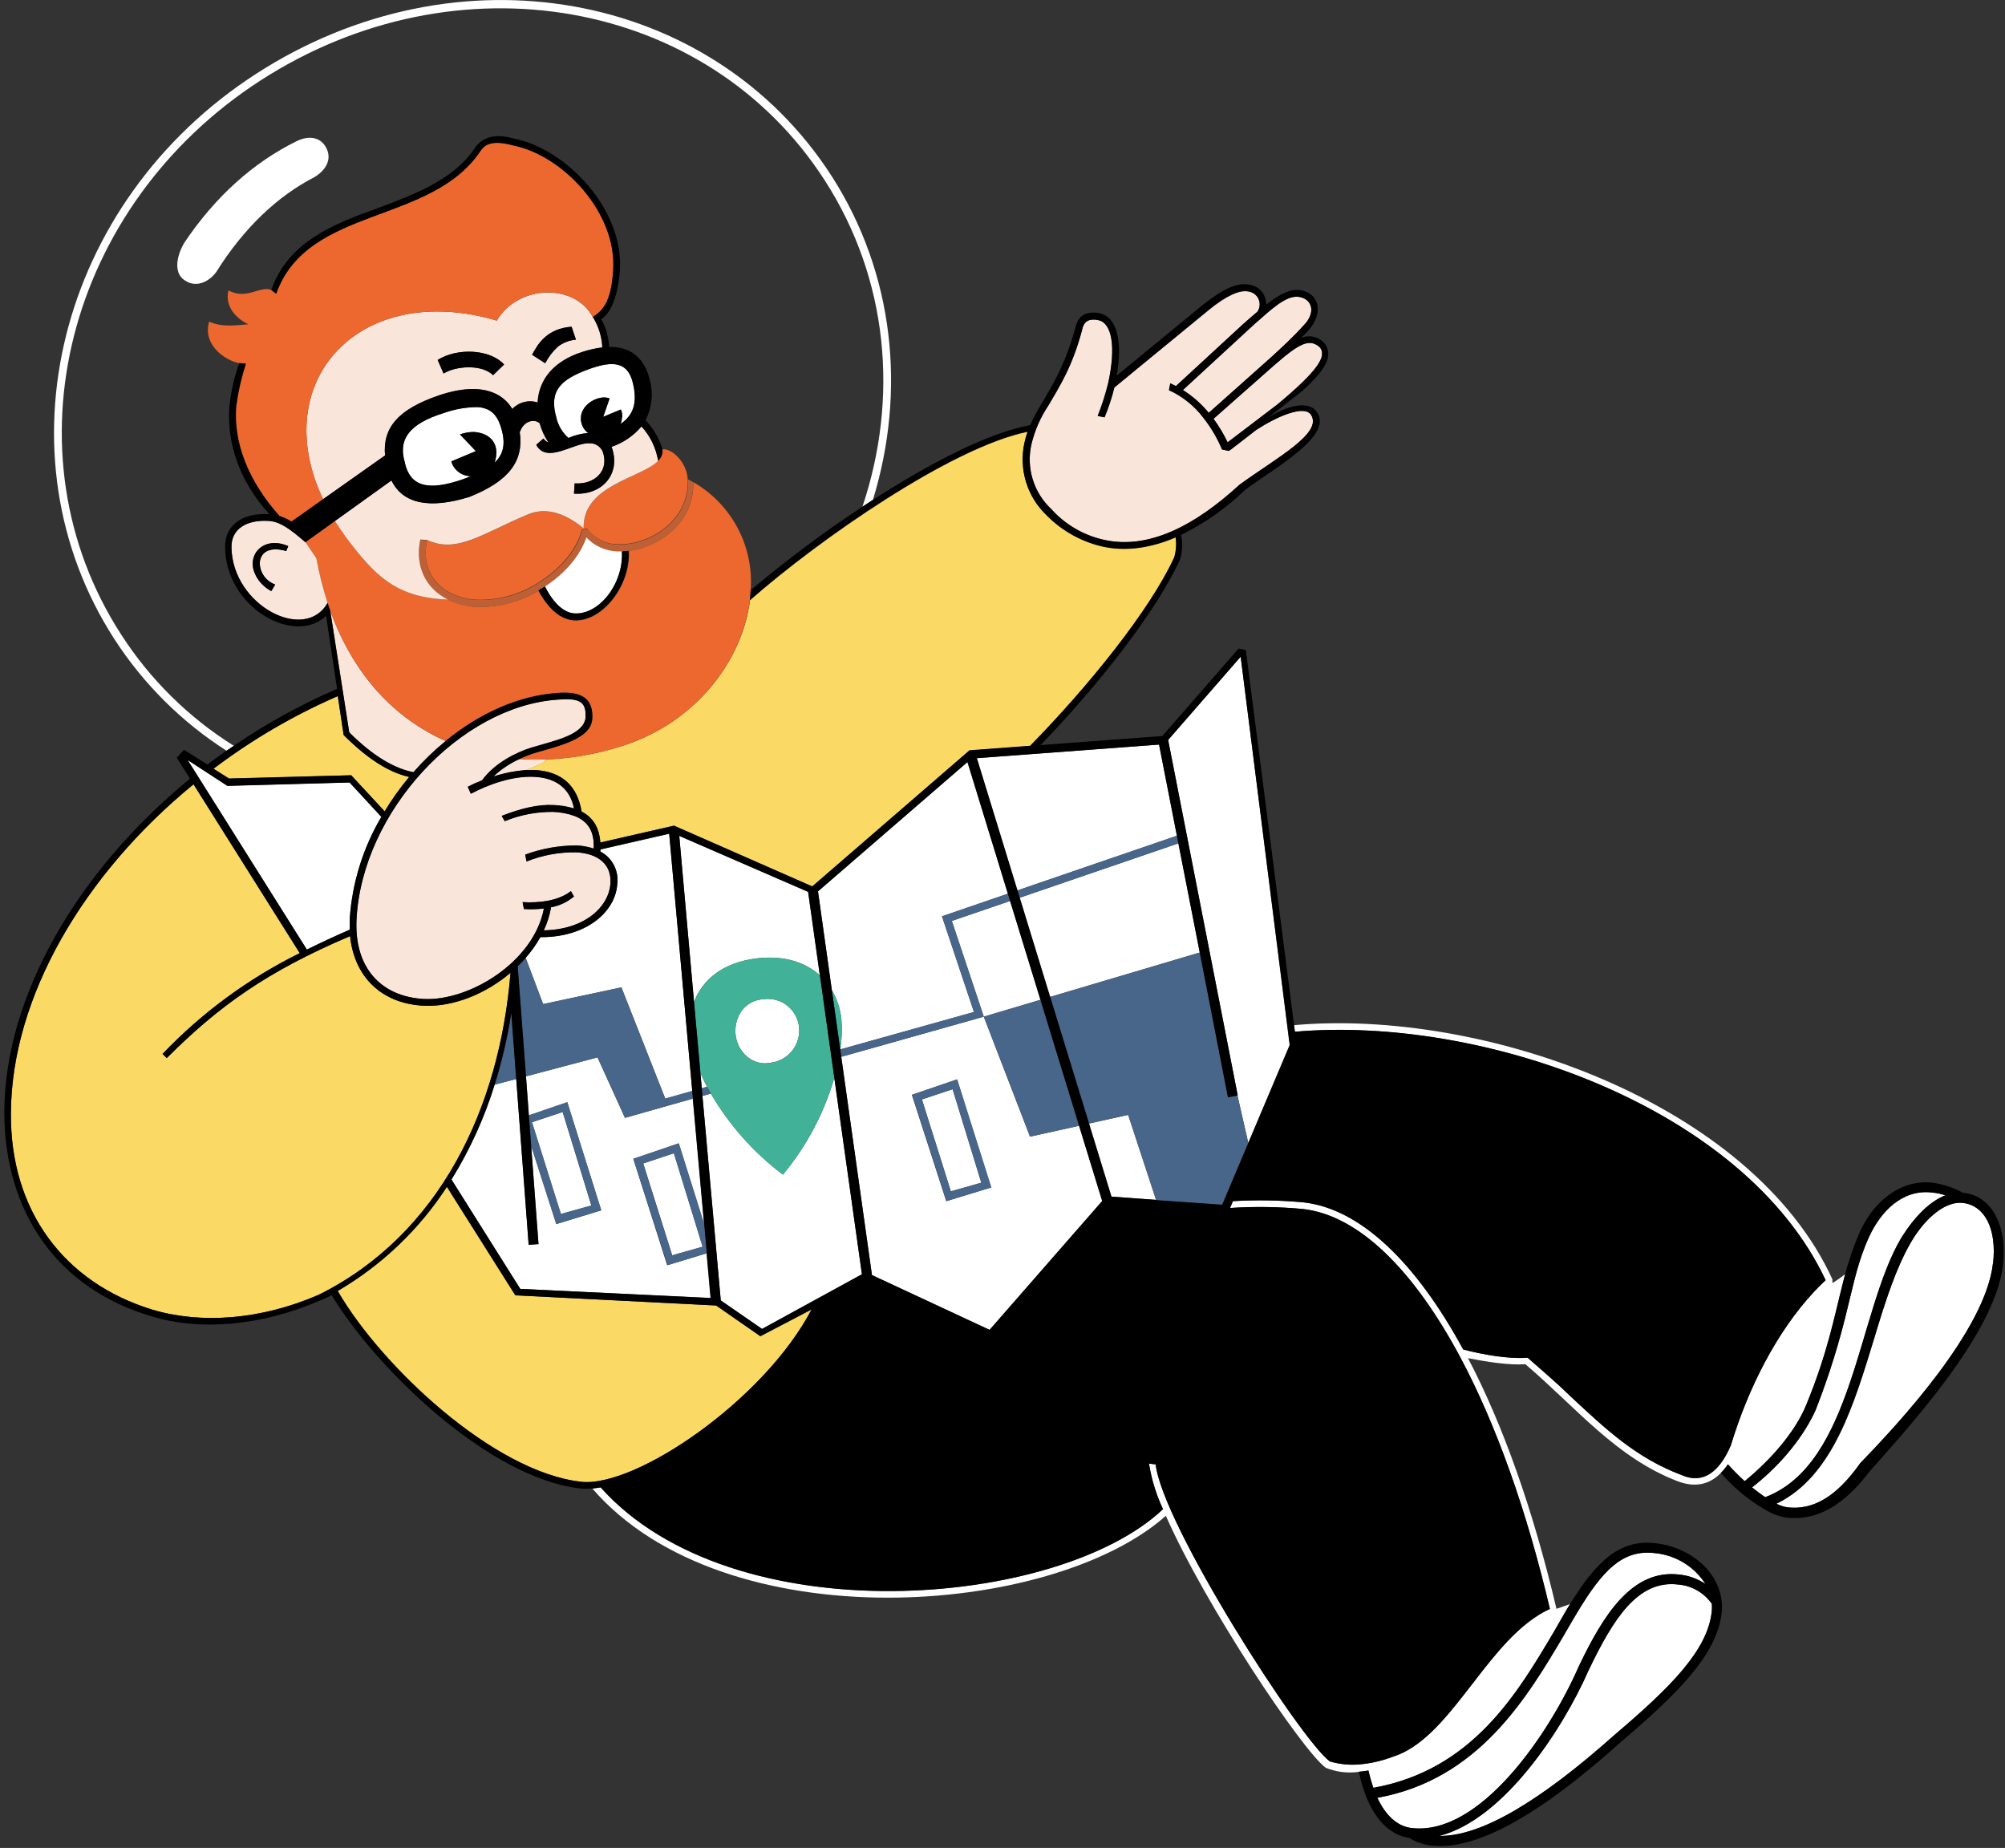 <svg width="408" height="376" viewBox="0 0 408 376" fill="none" xmlns="http://www.w3.org/2000/svg">
<rect x="0" y="0" width="408" height="376" fill="#333333" stroke="none"/>
<g clip-path="url(#clip0)">
<path d="M24.63 129.07C0.69 92 13.55 41.85 53.03 16.36C92.87 -9.35 143.87 -0.44 167.79 36.64C180.87 56.9 182.87 81.13 175.5 103.1L177.63 101.71C184.39 79.71 182.05 55.71 169.16 35.71C144.78 -2 93 -11.39 52.15 15C11.64 41.14 -0.91 92.54 23.25 130C29.16 139.145 36.966 146.914 46.14 152.78L47.63 151.78C38.38 146.001 30.526 138.245 24.63 129.07Z" fill="white"/>
<path d="M60.29 28.76C51.71 33 43.87 39.85 37.42 49.52C35.6 52.78 35.51 56 37.87 57.2C39.72 58.38 42.26 57.66 43.98 55.38C49.61 46.38 56.44 39.93 63.98 36.04C66.08 34.78 67.53 32.72 66.54 30.4C65.55 28.08 63.15 27.33 60.29 28.76Z" fill="white"/>
<path d="M399.41 244.74C398.738 244.671 398.06 244.729 397.41 244.91C394.48 245.66 391.27 248.64 388.84 252.83C385.84 258 383.71 264.63 381.51 271.95C377.39 285.41 373.09 300.39 361.51 305.95C362.221 306.319 362.988 306.569 363.78 306.69C368.88 307.27 373.64 304.69 378.57 297.69C386.36 289.63 404 270.69 405.57 257.09C406.38 250 403.87 245.25 399.41 244.74Z" fill="white"/>
<path d="M386.87 251.93C389.58 247.56 392.68 244.47 395.87 243.24C394.978 242.932 394.05 242.737 393.11 242.66C387 241.96 382.68 246.66 380.41 251.54C378.14 256.42 377.3 260.8 376.04 265.82C374.37 272.942 372.195 279.937 369.53 286.75C367.33 291.75 362.82 297.75 356.53 302.65C357.43 303.4 358.34 304.07 359.21 304.65C377.17 297.88 378.01 267 386.87 251.93Z" fill="white"/>
<path d="M355.04 301.36C360.13 297.19 365.26 291.52 367.57 285.84C371.98 275.13 373.28 267.84 375.03 261.04L375.49 259.22C374.671 259.903 373.798 260.518 372.88 261.06V260.3C356.34 224.25 301.58 205.16 263.33 208.59L263.5 209.94C301.69 206.61 354.91 225.19 371.5 260.49C370.73 261.21 369.96 261.97 369.22 262.76C361.5 270.99 355.7 282.54 352.22 294.07C349.86 299.64 346.5 302.01 342.22 300.15C332.98 296.69 326.77 290.83 319.62 284.15C316.83 281.42 314.01 279.04 310.88 276.28H310.54C306.94 276.52 301.95 275.68 297.75 274.59C288.06 256.75 276.75 245.96 265.3 244.66C260.507 244.209 255.686 244.125 250.88 244.41L250.31 245.8C255.254 245.479 260.216 245.55 265.15 246.01C276.42 247.29 287.62 258.27 297.22 276.3C304.37 289.76 310.63 307.14 315.39 327.38C314.496 327.788 313.633 328.263 312.81 328.8C301.68 335.93 294.7 353.93 283.43 357.45C281.144 358.326 278.742 358.862 276.3 359.04C274.377 359.164 272.447 358.948 270.6 358.4C264.6 353.93 236.53 310.16 235.17 297.97L233.81 297.81C234.319 301.018 235.279 304.139 236.66 307.08C215.44 327.2 149.25 332.86 122.22 302.66C121.64 302.77 121.09 302.83 120.55 302.89C147.55 334.07 214.12 329.03 237.24 308.42C245.24 326.6 264.9 356.07 269.76 359.68C271.907 360.565 274.253 360.852 276.55 360.51C277.19 360.46 277.83 360.37 278.48 360.26C278.745 361.451 279.079 362.627 279.48 363.78C299.69 360.14 308.81 344.51 316.27 331.95C317.023 330.617 317.76 329.347 318.48 328.14C318.84 327.52 319.2 326.92 319.57 326.35L316.73 327.35C311.99 307.2 305.82 289.88 298.73 276.35C302.53 277.08 306.97 277.81 310.41 277.58C321.06 286.71 328.88 296.58 341.41 301.4C344.89 302.7 347.84 302.14 350.24 299.64C350.763 299.111 351.232 298.531 351.64 297.91C352.68 299.11 353.87 300.28 355.04 301.36Z" fill="white"/>
<path d="M348.37 326.38C347.579 325.23 346.539 324.273 345.327 323.58C344.115 322.888 342.762 322.477 341.37 322.38C333.23 321.45 328.18 329.48 323.21 339.92C317.95 351.92 305.96 370.2 292.86 373.54C301.31 373.68 313.35 366.54 328.61 352.92C340.04 343.2 347.42 335.79 348.3 327.98C348.35 327.441 348.35 326.899 348.3 326.36C348.3 326.36 348.38 326.38 348.37 326.38Z" fill="white"/>
<path d="M280.29 365.81C282.03 369.58 284.48 371.65 287.29 371.97C301.2 373.55 315.29 352.79 321.29 339.04C326.29 328.59 332.13 319.29 341.64 320.38C343.578 320.564 345.441 321.228 347.06 322.31C345.922 320.529 344.389 319.033 342.58 317.939C340.772 316.845 338.736 316.181 336.63 316C330.04 315.25 326.05 319.69 321.08 327.9C320.16 329.41 319.21 331.06 318.2 332.82C310.78 345.33 300.93 362.08 280.29 365.81Z" fill="white"/>
<path d="M71.46 157.74L78.26 165.08C79.744 162.622 81.416 160.281 83.26 158.08C78.91 157.08 74.53 154.16 69.92 149.55L68.73 141.63C59.74 145.529 51.244 150.48 43.42 156.38L46.59 158.38L71.46 157.74Z" fill="#FBD965"/>
<path d="M165.17 266.43L154.75 271.88L145.75 265.63L104.87 263.56L92.07 243.26L91.38 242.16L90.96 241.48C85.302 250.182 77.69 257.441 68.73 262.68L68.84 262.86C77.61 277.93 100.36 299.46 118.2 301.49C129.22 302.76 155.44 285 165.17 266.43Z" fill="#FBD965"/>
<path d="M103.87 197.93C98.76 202.27 92.1 204.93 86.11 204.63C77.62 204.17 72.11 198.79 71.22 190.47C54.22 197.7 44.48 204.72 33.91 215.29L33.06 214.44C41.099 206.026 50.548 199.085 60.98 193.93L39.38 159.58C17.09 177.84 2.38 202.8 2.22 226.41C2.03 246.33 13.07 261 31.02 266.48C40.83 269.42 53.02 268.59 64.85 263.48C89.48 251.21 101.66 225.44 103.87 197.93Z" fill="#FBD965"/>
<path d="M67.21 124.24L71.07 149C76.19 154.13 80.54 156.41 84.13 157.11C86.132 154.82 88.323 152.703 90.68 150.78C80.49 146.24 72.01 137.58 67.21 124.24Z" fill="#FAE5DA"/>
<path d="M110.63 155.08L111.34 154.52C109.443 154.595 107.543 154.565 105.65 154.43C103.716 155.325 101.943 156.531 100.4 158C102.534 157.312 104.743 156.886 106.98 156.73C108.17 156.26 109.38 155.73 110.63 155.13V155.08Z" fill="#FAE5DA"/>
<path d="M126.2 151.91C121.381 153.423 116.386 154.301 111.34 154.52L110.63 155.08C109.38 155.69 108.17 156.21 106.98 156.68C107.62 156.68 108.25 156.68 108.85 156.68C114.6 156.99 117.53 160.12 118.36 165.13C120.36 166.13 121.96 168.07 122.17 171.43L137.17 168L165.32 180.4L197.32 152.71L209.66 151.79C221.35 139.86 233.94 124.33 238.98 113.43C239.362 112.109 239.457 110.721 239.26 109.36C234.02 111.6 229.06 112.21 224.63 111.28C220.202 110.321 216.152 108.085 212.98 104.85C211.034 102.992 209.599 100.665 208.813 98.092C208.027 95.52 207.915 92.788 208.49 90.16C208.654 89.379 208.871 88.611 209.14 87.86C193.73 90.98 166.82 109.66 152.62 122.15C151.05 134.57 141.38 147.27 126.2 151.91Z" fill="#FBD965"/>
<path d="M252.19 98.66C259.88 93.06 269.19 88.17 266.78 84.4C265.41 82.3 259.84 84.74 255.64 87.47L250.47 91.47L250.05 91.75L248.67 91.45C247.705 89.136 246.427 86.965 244.87 85C243.037 82.585 240.631 80.663 237.87 79.41L238.16 78.03C238.55 78.19 238.93 78.38 239.32 78.58L252.99 65.97C254.05 65.03 255.02 64.19 255.9 63.45C256.152 63.074 256.305 62.639 256.342 62.187C256.379 61.735 256.3 61.282 256.113 60.869C255.926 60.456 255.636 60.098 255.271 59.829C254.907 59.559 254.479 59.388 254.03 59.33C252.31 58.96 249.52 60.19 246.03 63.06L226.75 78.84C226.242 80.915 225.573 82.948 224.75 84.92L223.36 84.63C224.238 82.424 224.96 80.158 225.52 77.85L225.59 77.51C227.05 70.58 226.28 65.73 223.5 65.14C221.77 64.77 220.59 65.24 220.22 66.97C218.22 74.51 215.59 78.65 213.32 82.51C211.707 84.93 210.538 87.619 209.87 90.45C209.347 92.808 209.449 95.262 210.166 97.569C210.884 99.876 212.191 101.955 213.96 103.6C216.837 106.802 220.658 109.005 224.87 109.89C233.87 111.79 243.23 106.89 252.19 98.66Z" fill="#FAE5DA"/>
<path d="M246.94 85.22C248.044 86.72 249.005 88.32 249.81 90L260 82.24C268.33 75.31 270 72.42 268.58 70.67C266.46 68.77 264.43 69.8 259.12 74.46L246.94 85.22Z" fill="#FAE5DA"/>
<path d="M254.2 66.92L240.71 79.35C242.7 80.609 244.476 82.179 245.97 84L258.79 72.6C261.02 70.54 263.27 68.48 265.16 66.36C267.9 63.68 267.02 60.97 264.6 60.46C262.54 60.02 260.36 61.39 256.45 64.89C255.75 65.49 255.01 66.17 254.2 66.92Z" fill="#FAE5DA"/>
<path d="M213.63 202.86L244.13 193.81L239.78 171.6L207.44 182.68L213.63 202.86Z" fill="white"/>
<path d="M200.19 206.86L171.19 215.03L177.44 259.44L201.38 270.59L224.29 244.37L219.59 229.06L209.59 231.27L200.19 206.86ZM192.55 244.4L185.55 222.76L194.74 219.62L201.65 241.62L192.55 244.4Z" fill="white"/>
<path d="M221.54 228.62L226.1 243.47L235.25 244.14L229.57 226.84L221.54 228.62Z" fill="white"/>
<path d="M248.68 245.13L248.29 245.1L248.68 245.13L262.42 212.64L252.46 133.61L237.7 150.55L251.86 222.88L251.81 222.9L254.01 232.53L248.68 245.13Z" fill="white"/>
<path d="M193.69 187.38L200.19 206.86L211.72 203.43L205.54 183.32L193.69 187.38Z" fill="white"/>
<path d="M144.65 222.51L142.94 222.99L146.67 264.6L155.07 270.4L175.39 259.27L169.77 219.32C167.678 226.529 164.121 233.229 159.32 239C153.382 234.533 148.395 228.927 144.65 222.51Z" fill="white"/>
<path d="M142.53 218.32L142.8 221.42L143.88 221.12C143.38 220.17 142.93 219.24 142.53 218.32Z" fill="white"/>
<path d="M122.17 173.26C123.332 173.871 124.282 174.818 124.898 175.978C125.513 177.137 125.765 178.455 125.62 179.76C125.3 185.59 119.2 190.76 109.96 190.68C109.111 192.188 108.105 193.602 106.96 194.9L110.51 204.3L126.44 200.9L135.94 225L135.41 223.53L140.87 222L136.19 169.65L122.19 172.85C122.17 173 122.18 173.11 122.17 173.26Z" fill="white"/>
<path d="M120.34 245.31L114.5 226.27L108.25 228.35L114.14 247.04L120.34 245.31Z" fill="white"/>
<path d="M149.67 210.37C149.95 213.93 153.1 217.13 157.09 216.19C158.799 215.914 160.332 214.977 161.357 213.582C162.382 212.186 162.818 210.444 162.57 208.73C162.331 207.072 161.452 205.573 160.121 204.556C158.79 203.539 157.113 203.084 155.45 203.29C151.55 203.53 149.39 206.81 149.67 210.37Z" fill="white"/>
<path d="M127.18 227.45L121.59 215.14L107.04 219L107.63 226.94L115.44 224.27L122.35 246.27L113.2 249.07L108.1 233.2L109.59 253.15L107.59 253.29L105.06 219.54L100.67 220.7C98.57 227.481 95.612 233.967 91.87 240L105.87 262.25L144.57 264.09L143.76 255L135.76 257.43L128.87 235.78L138.07 232.64L143.26 249.16L140.96 223.54L135.96 224.96L127.18 227.45Z" fill="white"/>
<path d="M62.44 193.2C65.14 191.85 68.04 190.51 71.17 189.14C71.17 188.39 71.17 187.63 71.17 186.84C71.681 179.551 73.882 172.481 77.6 166.19L71.13 159.19L46.27 159.88L38.17 154.61L62.44 193.2Z" fill="white"/>
<path d="M130.9 236.73L136.79 255.42L142.99 253.69L137.15 234.65L130.9 236.73Z" fill="white"/>
<path d="M193.85 221.62L187.6 223.7L193.49 242.4L199.69 240.67L193.85 221.62Z" fill="white"/>
<path d="M198.71 154.26L206.98 181.19L239.48 170.05L235.85 151.5L198.71 154.26Z" fill="white"/>
<path d="M169.27 201.46C170.321 203.245 170.982 205.231 171.21 207.29C171.384 209.368 171.313 211.458 171 213.52L198.19 205.91L191.68 186.44L205.09 181.84L196.87 155.05L166.46 181.38L169.27 201.46Z" fill="white"/>
<path d="M141.23 203.87C142.93 199.37 147.02 195.87 153.97 195C159.58 194.34 163.9 195.8 166.83 198.46L164.44 181.46L138.21 170.06L141.23 203.87Z" fill="white"/>
<path d="M213.63 202.86L221.54 228.62L229.57 226.84L235.25 244.14L235.26 244.19L248.29 245.1L248.68 245.13L254.01 232.53L251.81 222.9L249.9 223.27L244.13 193.81L213.63 202.86Z" fill="#48658A"/>
<path d="M200.19 206.86L209.63 231.27L219.59 229.06L211.72 203.43L200.19 206.86Z" fill="#48658A"/>
<path d="M207.44 182.68L239.78 171.6L239.48 170.05L206.98 181.19L207.44 182.68Z" fill="#48658A"/>
<path d="M191.68 186.44L198.19 205.91L171 213.52C171 213.52 171 213.6 171 213.63L171.19 215.03L200.19 206.86L193.69 187.38L205.54 183.32L205.09 181.84L191.68 186.44Z" fill="#48658A"/>
<path d="M194.79 219.62L185.6 222.76L192.6 244.4L201.75 241.61L194.79 219.62ZM193.49 242.4L187.6 223.7L193.85 221.62L199.69 240.62L193.49 242.4Z" fill="#48658A"/>
<path d="M171.21 207.29C170.982 205.232 170.32 203.245 169.27 201.46L170.99 213.63C170.99 213.63 170.99 213.56 170.99 213.52C171.306 211.459 171.38 209.368 171.21 207.29Z" fill="#41B298"/>
<path d="M153.97 195C147.02 195.83 142.97 199.37 141.23 203.87L142.53 218.32C142.93 219.24 143.38 220.17 143.88 221.12C144.12 221.58 144.38 222.04 144.65 222.51C148.395 228.927 153.382 234.533 159.32 239C164.126 233.217 167.683 226.503 169.77 219.28L166.87 198.46C163.87 195.8 159.58 194.34 153.97 195ZM162.57 208.73C162.818 210.444 162.382 212.186 161.357 213.582C160.332 214.977 158.799 215.914 157.09 216.19C153.09 217.13 149.95 213.93 149.67 210.37C149.39 206.81 151.55 203.53 155.45 203.29C157.113 203.084 158.79 203.539 160.121 204.556C161.452 205.573 162.331 207.072 162.57 208.73Z" fill="#41B298"/>
<path d="M128.87 235.78L135.87 257.43L143.87 255L143.35 249.16L138.16 232.64L128.87 235.78ZM136.77 255.42L130.87 236.73L137.11 234.65L142.96 253.65L136.77 255.42Z" fill="#48658A"/>
<path d="M135.94 224.96L140.99 223.54L140.84 221.97L135.41 223.49L135.94 224.96Z" fill="#48658A"/>
<path d="M143.87 221.12L142.79 221.42L142.93 222.99L144.64 222.51C144.38 222 144.12 221.58 143.87 221.12Z" fill="#48658A"/>
<path d="M127.18 227.45L135.94 224.96L126.46 200.9L110.53 204.3L106.98 194.9C106.47 195.49 105.98 196.06 105.36 196.6L107.04 219L121.59 215.15L127.18 227.45Z" fill="#48658A"/>
<path d="M105.07 219.52L104.07 206.1C103.305 211.038 102.172 215.911 100.68 220.68L105.07 219.52Z" fill="#48658A"/>
<path d="M122.35 246.25L115.44 224.25L107.63 226.92L108.1 233.17L113.2 249.04L122.35 246.25ZM114.5 226.25L120.34 245.25L114.14 246.98L108.25 228.29L114.5 226.25Z" fill="#48658A"/>
<path d="M141.06 98.09C141.38 106.09 134.31 111.25 127.98 112.09C128.37 119.23 122.49 126.61 116.8 126.22C114.19 126.04 111.7 124.02 109.62 120.16C105.758 122.492 101.298 123.642 96.79 123.47C94.839 123.347 92.931 122.848 91.17 122C80.51 121.58 76.29 117.12 70.25 109.09C69.49 108.09 68.8 107.01 68.15 105.97L62.15 110.28L64.37 113.56C64.924 116.632 65.689 119.663 66.66 122.63C66.833 123.17 67.013 123.7 67.2 124.22C72 137.56 80.48 146.22 90.67 150.75C97.54 145.14 105.53 141.48 113.52 140.97C118.74 140.57 120.72 142.4 120.52 146.2C120.29 150.34 113.63 151.72 108.71 153.2C107.663 153.54 106.641 153.951 105.65 154.43C107.543 154.565 109.443 154.595 111.34 154.52C116.386 154.301 121.381 153.423 126.2 151.91C141.38 147.27 151.05 134.57 152.58 122.14C152.66 121.47 152.72 120.8 152.75 120.14C153.087 115.735 152.167 111.325 150.098 107.422C148.029 103.519 144.895 100.283 141.06 98.09Z" fill="#EC682E"/>
<path d="M126.52 110.79C126.17 110.79 125.84 110.79 125.52 110.79C124.341 110.756 123.185 110.45 122.144 109.894C121.103 109.339 120.205 108.55 119.52 107.59L118.88 107.76L118.46 107.87C117.46 111.99 113.88 116.04 109.35 118.77C105.618 121.103 101.267 122.25 96.87 122.06C94.634 121.958 92.464 121.268 90.58 120.06C87.58 118.06 85.93 114.66 86.9 109.93L85.52 109.84C84.38 115.19 86.52 119.84 91.16 122.06C92.924 122.895 94.832 123.38 96.78 123.49C101.288 123.663 105.748 122.512 109.61 120.18C110.063 119.92 110.503 119.65 110.93 119.37C114.93 116.75 118.06 113.15 119.33 109.37C120.909 111.074 123.09 112.096 125.41 112.22C125.8 112.22 126.2 112.22 126.6 112.22C127.058 112.208 127.516 112.171 127.97 112.11C134.3 111.29 141.37 106.11 141.05 98.11C140.71 97.9 140.35 97.7 139.98 97.5C140.42 105.75 132.64 110.66 126.52 110.79Z" fill="#BE6035"/>
<path d="M118.77 107.53C114.15 103.73 110.33 103.47 107.47 104.67C98.15 108.56 92.99 112.74 86.91 109.89C85.91 114.62 87.64 118.03 90.59 120.02C92.474 121.228 94.644 121.918 96.88 122.02C101.255 122.19 105.58 121.036 109.29 118.71C113.82 115.98 117.35 111.93 118.4 107.81L118.82 107.7L119.46 107.53C120.145 108.49 121.043 109.279 122.084 109.834C123.125 110.389 124.281 110.696 125.46 110.73C125.79 110.73 126.12 110.73 126.46 110.73C132.58 110.6 140.36 105.73 139.93 97.42C139.8 94.27 136.88 91.19 134.77 91.42C134.812 91.848 134.754 92.279 134.599 92.681C134.445 93.082 134.198 93.441 133.88 93.73C130.5 97.33 118.49 98.73 118.77 107.53Z" fill="#EC682E"/>
<path d="M91.17 122C86.56 119.75 84.39 115.13 85.53 109.78L86.91 109.87C92.99 112.72 98.15 108.54 107.47 104.65C110.33 103.45 114.15 103.71 118.77 107.51C118.49 98.71 130.5 97.31 133.94 93.75C133.513 91.137 132.335 88.705 130.55 86.75C128.934 88.667 126.825 90.106 124.45 90.91C126.45 96.25 122.68 100.83 116.81 100.43L116.95 98.35C121.11 98.63 124.1 95.7 122.62 91.77C122.582 91.696 122.539 91.626 122.49 91.56C122.232 91.119 121.857 90.758 121.407 90.517C120.957 90.275 120.45 90.162 119.94 90.19C116.82 89.98 111.29 94.48 109.13 90.5L110.61 89.21C110.833 89.591 111.189 89.876 111.61 90.01C110.812 88.813 110.211 87.496 109.83 86.11C108.72 85.11 106.56 85.66 105.83 87.84H105.76C106.65 93.71 103.7 97.84 95.53 101.1C87.45 103.6 82.01 102.55 79.67 97.75L68.15 106C68.8 107 69.49 108.08 70.25 109.12C76.29 117.14 80.51 121.6 91.17 122Z" fill="#FAE5DA"/>
<path d="M116.87 124.81C121.87 125.15 126.87 118.81 126.59 112.18C126.19 112.18 125.79 112.18 125.4 112.18C123.08 112.056 120.899 111.034 119.32 109.33C118.05 113.13 114.89 116.73 110.92 119.33C112.71 122.94 114.87 124.68 116.87 124.81Z" fill="white"/>
<path d="M113.17 84.85C113.522 86.505 114.399 88.002 115.67 89.12C116.935 88.556 118.289 88.218 119.67 88.12C119.17 87.745 118.774 87.249 118.519 86.678C118.264 86.108 118.157 85.482 118.21 84.86C118.4 82.09 122 80.25 124.04 81.08L122.74 84.82L126.32 83.33C126.599 83.868 126.68 84.488 126.55 85.08C126.523 85.487 126.435 85.888 126.29 86.27C129 84.39 129.72 81.84 128.78 77.92C127.78 73.74 124.92 73.2 119.56 75.21C114.2 77.22 111.97 79.42 112.97 84.08C113.03 84.32 113.1 84.58 113.17 84.85Z" fill="white"/>
<path d="M101.09 65.23C73.23 57 54.3 77.48 65.73 101.58L78.35 92.67C77.82 86.87 81.2 83.23 89.26 80.45C93.99 78.84 97.9 78.74 100.74 80.07C102.19 80.743 103.4 81.842 104.21 83.22C104.856 82.532 105.683 82.042 106.596 81.805C107.509 81.568 108.471 81.594 109.37 81.88C109.65 77.14 112.74 73.47 118.37 71.63C119.725 71.177 121.122 70.859 122.54 70.68C122.44 68.477 121.772 66.338 120.6 64.47C116.93 57.6 105.42 57.87 101.09 65.23ZM100.34 76.33C98.05 74.08 92.81 74.42 90.26 75.99L89.06 73.24C93.06 70.73 99.68 71.03 102.58 74.16L100.34 76.33ZM117.2 69.11C115.864 69.227 114.588 69.719 113.52 70.53C112.471 71.496 111.601 72.641 110.95 73.91L109.66 73.08L108.28 72.2C109.49 69.84 111.43 66.84 116.28 66.48L116.64 67.57L117.2 69.11Z" fill="#FAE5DA"/>
<path d="M82.44 94.41C83.56 98.89 86.96 100.11 94.37 97.51C94.9 97.31 95.37 97.12 95.89 96.92H95.81C94.91 96.915 94.035 96.62 93.315 96.08C92.595 95.54 92.067 94.783 91.81 93.92L96.81 91.82L93.6 88.4C94.504 88.071 95.458 87.902 96.42 87.9C99.54 88.11 101.15 89.96 100.99 92.39C100.952 92.985 100.837 93.573 100.65 94.14C102.54 92.35 102.88 90.23 102.04 87.24C101.98 87.06 101.93 86.9 101.88 86.73C101.07 84.28 99.7 83 97.2 82.84C94.887 82.837 92.591 83.229 90.41 84C82.95 86.28 80.98 89.63 82.41 94.25C82.425 94.302 82.435 94.356 82.44 94.41Z" fill="white"/>
<path d="M64.38 113.58L62.16 110.3L61.67 109.88C59.24 107.8 57.07 106.12 54.79 105.97C50.29 105.66 47.03 107.53 47.11 111.36C47.3 123.24 62.11 130.8 66.67 122.65C65.699 119.683 64.934 116.652 64.38 113.58ZM58.21 112.12C55.13 111.21 52.98 112.12 52.82 114.54C52.835 115.51 53.148 116.451 53.717 117.237C54.286 118.022 55.083 118.614 56 118.93L55.22 120.27C52.86 119.07 51.29 116.52 51.43 114.44C51.64 111.32 54.91 109.44 58.62 111.1L58.21 112.12Z" fill="#FAE5DA"/>
<path d="M46.49 59.09C45.49 63.2 49.49 65.56 50.55 65.98C48.1 66.16 45.28 66.66 42.55 65.44C41.18 70.22 45.85 73.32 48.55 73.86L49.94 73.95C48.985 76.851 48.315 79.839 47.94 82.87C47.52 90 50.33 97.66 56.87 105C57.745 105.279 58.578 105.672 59.35 106.17L65.78 101.63C54.3 77.48 73.23 57 101.09 65.23C105.42 57.87 116.93 57.6 120.65 64.47C123.19 62.9 124.4 60.55 124.77 55C125.57 43.22 114.52 31.67 104.56 29.6C101.14 28.67 99.04 28.88 97.88 30.54C87.78 45.87 62.64 41.73 56.19 59.75L55.19 58.98C52.87 58.12 50.18 61.08 46.49 59.09Z" fill="#EC682E"/>
<path d="M72.56 186.92C72.01 196.92 77.56 202.78 86.22 203.26C95.35 203.75 108.6 195.84 110.69 184.85C109.339 185.01 107.977 185.046 106.62 184.96L106.35 183.56C109.81 183.75 113.64 183.27 116.18 181.32L116.8 182.4C115.47 183.534 113.861 184.293 112.14 184.6C111.862 186.226 111.364 187.807 110.66 189.3C119.15 189.15 123.98 184.38 124.23 179.69C124.44 175.89 121.79 173.69 117.29 173.42C113.819 173.36 110.371 173.996 107.15 175.29L106.88 173.89C110.236 172.64 113.789 172 117.37 172C118.548 172.05 119.712 172.266 120.83 172.64C121.01 169.23 119.74 167.07 116.94 165.99C115.529 165.484 114.048 165.204 112.55 165.16C109.186 165.125 105.85 165.768 102.74 167.05L102.11 165.98C106 164.46 109.52 163.61 112.63 163.78C114.053 163.831 115.465 164.063 116.83 164.47C116.04 160.67 113.46 158.28 108.83 158.03C104.34 157.78 99.39 159.59 95.83 161.47L95.21 160.05C96.152 159.563 97.12 159.129 98.11 158.75C100.74 155.13 105.32 152.97 108.11 152.1C113.04 150.63 118.64 149.56 119.17 146.1C119.34 142.99 118.37 141.89 113.49 142.32C93.63 143.71 73.75 165.15 72.56 186.92Z" fill="#FAE5DA"/>
<path d="M399.64 242.71H399.48C397.568 241.673 395.491 240.975 393.34 240.65C387.23 239.95 381.64 243.78 378.46 250.65C377.258 253.442 376.255 256.316 375.46 259.25L375 261.07C373.25 267.91 371.95 275.16 367.54 285.87C365.23 291.55 360.1 297.22 355.01 301.39C353.82 300.31 352.65 299.14 351.58 297.97C351.172 298.592 350.703 299.171 350.18 299.7C352.747 302.67 355.788 305.194 359.18 307.17C360.525 307.989 362.016 308.543 363.57 308.8C369.68 309.49 375.21 306.33 380.47 299.37C387.58 291.24 405.97 271.66 407.59 257.37C408.49 249.56 405.41 243.37 399.64 242.71ZM369.53 286.71C372.195 279.897 374.37 272.903 376.04 265.78C377.3 260.78 378.14 256.39 380.41 251.5C382.68 246.61 387 241.92 393.11 242.62C394.051 242.697 394.978 242.892 395.87 243.2C392.71 244.43 389.61 247.52 386.87 251.89C377.98 266.89 377.14 297.84 359.2 304.62C358.33 304.03 357.42 303.36 356.52 302.62C362.87 297.72 367.33 291.74 369.53 286.75V286.71ZM405.53 257.11C403.99 270.68 386.35 289.65 378.53 297.71C373.6 304.71 368.84 307.27 363.74 306.71C362.948 306.589 362.181 306.339 361.47 305.97C373.04 300.37 377.34 285.39 381.47 271.97C383.67 264.65 385.81 258.02 388.8 252.85C391.23 248.66 394.44 245.68 397.37 244.93C398.02 244.749 398.699 244.691 399.37 244.76C403.87 245.25 406.38 250 405.57 257.15L405.53 257.11Z" fill="black"/>
<path d="M236.66 307.06C235.279 304.119 234.319 300.999 233.81 297.79L235.17 297.95C236.53 310.14 264.57 353.95 270.6 358.38C272.447 358.928 274.377 359.144 276.3 359.02C278.742 358.842 281.144 358.306 283.43 357.43C294.7 353.91 301.68 335.91 312.81 328.78C313.633 328.243 314.496 327.768 315.39 327.36C310.63 307.12 304.39 289.74 297.22 276.28C287.62 258.28 276.42 247.28 265.15 245.99C260.216 245.53 255.254 245.459 250.31 245.78L250.88 244.39C255.686 244.105 260.507 244.189 265.3 244.64C276.78 245.94 288.06 256.73 297.75 274.57C301.95 275.66 306.94 276.5 310.54 276.26H310.88C314.01 279.02 316.83 281.4 319.62 284.13C326.77 290.79 332.98 296.65 342.22 300.13C346.47 301.99 349.83 299.62 352.22 294.05C355.72 282.52 361.52 270.97 369.22 262.74C369.96 261.95 370.73 261.19 371.5 260.47C354.92 225.17 301.7 206.59 263.5 209.92L263.33 208.57L253.52 132.28L252.05 131.95L236.53 149.76L211.75 151.6C223.14 139.79 235.16 124.73 240.17 113.76C240.619 112.154 240.681 110.464 240.35 108.83C245.165 106.467 249.579 103.363 253.43 99.63C259.02 95.39 272.07 88.39 267.69 83.49C265.63 81.24 260.89 83.14 257.95 85.05L264.87 79.66C269.76 75.28 271.46 72.38 269.48 69.79C268.876 69.14 268.084 68.694 267.215 68.515C266.345 68.336 265.442 68.432 264.63 68.79C269.88 64.48 268.69 59.88 264.88 59.08C262.88 58.67 260.88 59.5 257.64 61.99C257.684 61.015 257.363 60.059 256.74 59.308C256.117 58.557 255.236 58.066 254.27 57.93C251.85 57.42 249.07 58.63 244.73 62.06L227.24 76.43C228.45 69.51 227.36 64.51 223.78 63.75C221.01 63.17 219.34 64.26 218.83 66.68C216.05 77.06 211.89 81.31 209.63 86.51C201.11 88.04 189.14 94.29 177.63 101.71L175.5 103.1C167.587 108.312 159.991 113.989 152.75 120.1C152.75 120.77 152.66 121.44 152.58 122.1C166.78 109.61 193.69 90.93 209.1 87.81C208.831 88.561 208.614 89.329 208.45 90.11C207.875 92.738 207.986 95.47 208.773 98.042C209.559 100.615 210.994 102.942 212.94 104.8C216.112 108.035 220.162 110.271 224.59 111.23C229.02 112.16 233.98 111.55 239.22 109.31C239.417 110.671 239.322 112.059 238.94 113.38C233.94 124.28 221.31 139.81 209.62 151.74L197.28 152.66L165.28 180.35L137.15 168L122.15 171.43C121.94 168.07 120.38 166.18 118.34 165.13C117.51 160.13 114.58 156.99 108.83 156.68C108.23 156.68 107.6 156.68 106.96 156.68C104.728 156.853 102.525 157.297 100.4 158C101.946 156.548 103.72 155.359 105.65 154.48C106.641 154.001 107.663 153.59 108.71 153.25C113.63 151.79 120.29 150.41 120.52 146.25C120.73 142.45 118.75 140.62 113.52 141.02C105.52 141.53 97.52 145.19 90.67 150.8C88.313 152.723 86.122 154.84 84.12 157.13C80.53 156.43 76.18 154.13 71.06 149.02L67.19 124.28C67.003 123.76 66.823 123.23 66.65 122.69C62.08 130.84 47.28 123.28 47.09 111.4C47.01 107.57 50.27 105.7 54.77 106.01C57.05 106.16 59.22 107.84 61.65 109.92L62.14 110.34L68.14 106.03L79.65 97.76C81.99 102.56 87.43 103.61 95.51 101.11C103.68 97.85 106.63 93.72 105.74 87.85H105.81C106.52 85.67 108.68 85.15 109.81 86.12C110.191 87.507 110.792 88.823 111.59 90.02C111.169 89.886 110.813 89.601 110.59 89.22L109.11 90.51C111.27 94.51 116.8 89.99 119.92 90.2C120.43 90.172 120.937 90.285 121.387 90.527C121.837 90.769 122.212 91.129 122.47 91.57C122.519 91.636 122.562 91.706 122.6 91.78C124.08 95.71 121.09 98.64 116.93 98.36L116.79 100.44C122.66 100.84 126.45 96.26 124.43 90.92C126.805 90.116 128.914 88.677 130.53 86.76C132.315 88.715 133.493 91.147 133.92 93.76C134.238 93.471 134.485 93.112 134.639 92.711C134.794 92.31 134.852 91.878 134.81 91.45C134.157 89.22 132.973 87.182 131.36 85.51C132.643 83.026 132.97 80.159 132.28 77.45C131.11 72.62 128.18 70.51 123.94 70.59C123.865 68.606 123.317 66.668 122.34 64.94C124.88 63.37 125.9 58.56 126.14 55.1C126.99 42.62 115.28 30.33 104.63 28.21C101.56 27.31 98.76 27.47 96.87 29.77C92.58 36.45 84.72 39.4 76.87 42.35C67.95 45.57 58.66 49.12 55.2 59L56.2 59.77C62.65 41.77 87.79 45.89 97.89 30.56C99.05 28.9 101.15 28.69 104.57 29.62C114.57 31.69 125.57 43.24 124.78 55.02C124.41 60.57 123.2 62.92 120.66 64.49C121.832 66.358 122.5 68.497 122.6 70.7C121.182 70.879 119.785 71.198 118.43 71.65C112.75 73.49 109.66 77.16 109.43 81.9C108.531 81.614 107.569 81.588 106.656 81.825C105.743 82.062 104.916 82.552 104.27 83.24C103.46 81.862 102.25 80.763 100.8 80.09C97.96 78.76 94.05 78.86 89.32 80.47C81.2 83.23 77.87 86.87 78.35 92.67L65.73 101.58L59.3 106.12C58.541 105.644 57.725 105.267 56.87 105C50.38 97.71 47.57 90 48.06 82.92C48.435 79.889 49.105 76.901 50.06 74L48.67 73.91C47.644 76.791 46.972 79.787 46.67 82.83C46.17 90.25 48.67 97.83 54.81 104.62C49.33 104.29 45.74 106.83 45.81 111.32C45.87 123.61 59.9 131.43 66.36 125.32L68.59 140.16C61.255 143.338 54.238 147.202 47.63 151.7L46.14 152.7C44.806 153.627 43.496 154.58 42.21 155.56L37.47 152.56L35.96 154.16L38.66 158.44C15.87 177.11 0.98 202.53 0.87 226.26C0.93 246.9 11.87 262.26 30.87 267.84C40.71 270.84 53.18 269.84 65.32 264.53H65.38C66.08 264.22 66.79 263.91 67.49 263.53C76.64 278.65 99.56 300.75 118.03 302.85C118.868 302.93 119.712 302.93 120.55 302.85C121.09 302.79 121.64 302.73 122.22 302.62C149.25 332.84 215.44 327.18 236.66 307.06ZM268.58 70.68C270.03 72.43 268.33 75.32 260 82.25L249.81 90C249.005 88.317 248.045 86.713 246.94 85.21L259.12 74.46C264.43 69.81 266.46 68.78 268.58 70.68ZM264.58 60.45C267 60.96 267.88 63.67 265.14 66.35C263.25 68.47 261 70.53 258.77 72.59L245.97 84C244.475 82.183 242.7 80.616 240.71 79.36L254.2 66.93C255.01 66.18 255.75 65.5 256.45 64.93C260.36 61.38 262.54 60 264.6 60.45H264.58ZM224.87 109.89C220.643 109.013 216.807 106.809 213.92 103.6C212.158 101.95 210.858 99.869 210.148 97.563C209.438 95.257 209.342 92.805 209.87 90.45C210.544 87.618 211.72 84.929 213.34 82.51C215.61 78.65 218.29 74.51 220.24 66.97C220.61 65.24 221.79 64.77 223.52 65.14C226.3 65.73 227.07 70.58 225.61 77.51L225.54 77.85C224.98 80.158 224.258 82.424 223.38 84.63L224.77 84.92C225.593 82.948 226.262 80.915 226.77 78.84L245.99 63C249.49 60.13 252.28 58.9 253.99 59.27C254.443 59.324 254.875 59.495 255.244 59.765C255.613 60.035 255.906 60.395 256.094 60.811C256.283 61.227 256.362 61.685 256.323 62.14C256.283 62.595 256.127 63.032 255.87 63.41C254.99 64.15 254.02 64.99 252.96 65.93L239.29 78.54C238.9 78.34 238.52 78.15 238.13 77.99L237.87 79.37C240.635 80.635 243.041 82.57 244.87 85C246.427 86.965 247.705 89.136 248.67 91.45L250.05 91.75L250.47 91.47L255.64 87.47C259.84 84.74 265.41 82.3 266.78 84.4C269.23 88.17 259.88 93.06 252.19 98.66C243.23 106.89 233.87 111.79 224.87 109.89ZM119.57 75.2C124.93 73.2 127.79 73.73 128.79 77.91C129.73 81.83 129.01 84.38 126.3 86.26C126.445 85.878 126.533 85.477 126.56 85.07C126.69 84.478 126.609 83.858 126.33 83.32L122.75 84.81L124.05 81.07C122.05 80.24 118.41 82.07 118.22 84.85C118.167 85.472 118.274 86.098 118.529 86.668C118.784 87.239 119.18 87.735 119.68 88.11C118.299 88.208 116.945 88.546 115.68 89.11C114.409 87.992 113.532 86.495 113.18 84.84C113.11 84.57 113.04 84.31 112.99 84.06C111.98 79.41 114.18 77.21 119.57 75.2ZM90.41 84C92.59 83.225 94.886 82.83 97.2 82.83C99.7 82.99 101.07 84.27 101.88 86.72C101.88 86.89 101.98 87.05 102.04 87.23C102.88 90.23 102.54 92.34 100.65 94.13C100.837 93.564 100.952 92.975 100.99 92.38C101.15 89.95 99.54 88.1 96.42 87.89C95.458 87.892 94.504 88.061 93.6 88.39L96.87 91.76L91.87 93.86C92.127 94.723 92.655 95.48 93.375 96.02C94.095 96.56 94.97 96.855 95.87 96.86C95.39 97.06 94.87 97.25 94.35 97.45C86.94 100.05 83.54 98.83 82.42 94.35C82.424 94.3 82.424 94.25 82.42 94.2C80.98 89.64 82.95 86.29 90.41 84ZM235.87 151.5L239.5 170.05L239.8 171.6L244.15 193.81L249.87 223.27L251.78 222.9H251.87L237.71 150.56L252.47 133.62L262.47 212.62L248.73 245.11H248.34L235.34 244.2V244.15L226.19 243.48L221.63 228.63L213.72 202.87L207.53 182.69L207.07 181.2L198.8 154.27L235.87 151.5ZM196.87 155.05L205.1 181.84L205.55 183.32L211.73 203.43L219.59 229.06L224.29 244.37L201.37 270.59L177.43 259.44L171.18 215L170.99 213.6L169.27 201.43L166.45 181.35L196.87 155.05ZM164.45 181.47L166.84 198.47L169.78 219.33L175.4 259.28L155.07 270.4L146.67 264.6L142.94 223L142.8 221.43L142.53 218.33L141.23 203.88L138.23 170.08L164.45 181.47ZM136.17 169.62L140.87 222L141.01 223.57L143.31 249.19L143.83 255.03L144.64 264.12L105.87 262.25L91.87 240C95.607 233.96 98.558 227.467 100.65 220.68C102.142 215.911 103.275 211.038 104.04 206.1L105.04 219.52L107.57 253.27L109.57 253.13L108.08 233.18L107.61 226.93L107.02 218.99L105.34 196.6C105.91 196.06 106.45 195.49 106.96 194.9C108.105 193.602 109.111 192.188 109.96 190.68C119.2 190.77 125.3 185.59 125.62 179.76C125.765 178.455 125.513 177.137 124.898 175.978C124.282 174.818 123.332 173.871 122.17 173.26C122.17 173.11 122.17 172.97 122.17 172.82L136.17 169.62ZM113.46 142.37C118.34 141.94 119.31 143.04 119.14 146.15C118.61 149.59 113.01 150.66 108.08 152.15C105.28 153.02 100.7 155.15 98.08 158.8C97.09 159.179 96.121 159.613 95.18 160.1L95.8 161.52C99.36 159.64 104.31 157.83 108.8 158.08C113.48 158.33 116.06 160.72 116.8 164.52C115.435 164.113 114.023 163.881 112.6 163.83C109.49 163.66 105.97 164.51 102.08 166.03L102.71 167.1C105.82 165.818 109.156 165.175 112.52 165.21C114.018 165.254 115.499 165.534 116.91 166.04C119.71 167.12 120.98 169.28 120.8 172.69C119.682 172.316 118.517 172.101 117.34 172.05C113.768 172.036 110.223 172.659 106.87 173.89L107.14 175.29C110.361 173.996 113.809 173.36 117.28 173.42C121.78 173.67 124.43 175.89 124.22 179.69C123.97 184.38 119.14 189.15 110.65 189.3C111.354 187.808 111.852 186.226 112.13 184.6C113.851 184.294 115.46 183.534 116.79 182.4L116.17 181.32C113.63 183.32 109.8 183.75 106.34 183.56L106.61 184.96C107.967 185.047 109.329 185.01 110.68 184.85C108.59 195.85 95.34 203.75 86.21 203.26C77.57 202.78 72 196.93 72.55 186.92C73.75 165.15 93.63 143.71 113.45 142.37H113.46ZM68.75 141.64L69.94 149.56C74.55 154.17 78.94 157.14 83.28 158.09C81.436 160.291 79.764 162.632 78.28 165.09L71.48 157.75L46.62 158.43L43.45 156.43C51.266 150.518 59.755 145.553 68.74 141.64H68.75ZM38.18 154.64L46.28 159.91L71.14 159.22L77.61 166.22C73.892 172.511 71.691 179.581 71.18 186.87C71.18 187.66 71.18 188.42 71.18 189.17C68.05 190.54 65.18 191.88 62.45 193.23L38.18 154.64ZM31.02 266.48C13.07 261 2.02 246.33 2.22 226.41C2.34 202.8 17.09 177.84 39.38 159.58L61.01 193.93C50.578 199.085 41.129 206.026 33.09 214.44L33.94 215.29C44.51 204.72 54.28 197.7 71.25 190.47C72.1 198.79 77.65 204.17 86.14 204.63C92.14 204.96 98.79 202.27 103.9 197.93C101.66 225.44 89.48 251.21 64.85 263.44C53.02 268.59 40.87 269.42 31.02 266.48ZM118.18 301.48C100.34 299.48 77.59 277.92 68.82 262.85L68.71 262.67C77.67 257.431 85.282 250.172 90.94 241.47L91.36 242.15L92.05 243.25L104.87 263.56L145.72 265.63L154.72 271.88L165.14 266.43C155.44 285 129.22 302.76 118.18 301.5V301.48Z" fill="black"/>
<path d="M316.25 331.93C308.79 344.49 299.67 360.12 279.46 363.76C279.059 362.607 278.725 361.431 278.46 360.24C277.81 360.35 277.17 360.44 276.53 360.49C276.904 362.428 277.481 364.322 278.25 366.14C280.16 370.6 283.09 373.44 286.75 373.96C288.141 374.801 289.696 375.336 291.31 375.53C302.52 376.8 317.94 365.14 329.82 354.45C341.23 344.75 349.37 336.74 350.34 328.24C350.43 327.432 350.43 326.617 350.34 325.81C349.7 319.75 344.04 314.81 336.83 313.99C329.27 313.13 324.55 318.19 319.52 326.33C319.15 326.9 318.79 327.5 318.43 328.12C317.73 329.327 317.003 330.597 316.25 331.93ZM348.33 328C347.45 335.81 340.07 343.22 328.64 352.94C313.38 366.55 301.34 373.7 292.89 373.56C305.99 370.22 317.98 351.93 323.24 339.94C328.24 329.5 333.24 321.47 341.4 322.4C342.792 322.497 344.145 322.907 345.357 323.6C346.569 324.293 347.609 325.25 348.4 326.4C348.425 326.934 348.402 327.47 348.33 328ZM336.63 316C338.732 316.18 340.765 316.842 342.572 317.932C344.378 319.023 345.91 320.514 347.05 322.29C345.431 321.208 343.568 320.544 341.63 320.36C332.12 319.27 326.26 328.57 321.28 339.02C315.28 352.77 301.19 373.53 287.28 371.95C284.48 371.63 282.03 369.56 280.28 365.79C300.92 362.06 310.77 345.31 318.19 332.79C319.19 331.03 320.19 329.38 321.07 327.87C326.05 319.71 330.04 315.27 336.63 316Z" fill="black"/>
<path d="M116.87 124.81C114.87 124.68 112.69 122.94 110.87 119.33C110.443 119.61 110.003 119.88 109.55 120.14C111.63 124 114.12 126.02 116.73 126.2C122.42 126.59 128.3 119.2 127.91 112.07C127.455 112.131 126.998 112.168 126.54 112.18C126.94 118.85 121.87 125.15 116.87 124.81Z" fill="black"/>
<path d="M108.28 72.2L109.66 73.08L110.95 73.91C111.601 72.641 112.471 71.496 113.52 70.53C114.588 69.719 115.864 69.227 117.2 69.11L116.69 67.57L116.33 66.48C111.43 66.84 109.49 69.84 108.28 72.2Z" fill="black"/>
<path d="M89.06 73.24L90.26 76C92.81 74.43 98.05 74.09 100.34 76.34L102.58 74.17C99.68 71 93.06 70.73 89.06 73.24Z" fill="black"/>
<path d="M51.43 114.44C51.29 116.52 52.86 119.07 55.22 120.27L56 118.93C55.092 118.605 54.306 118.011 53.746 117.226C53.187 116.441 52.881 115.504 52.87 114.54C53.03 112.11 55.18 111.21 58.26 112.12L58.67 111.12C54.87 109.46 51.64 111.32 51.43 114.44Z" fill="black"/>
</g>
<defs>
<clipPath id="clip0">
<rect width="406.89" height="375.62" fill="white" transform="translate(0.87)"/>
</clipPath>
</defs>
</svg>
